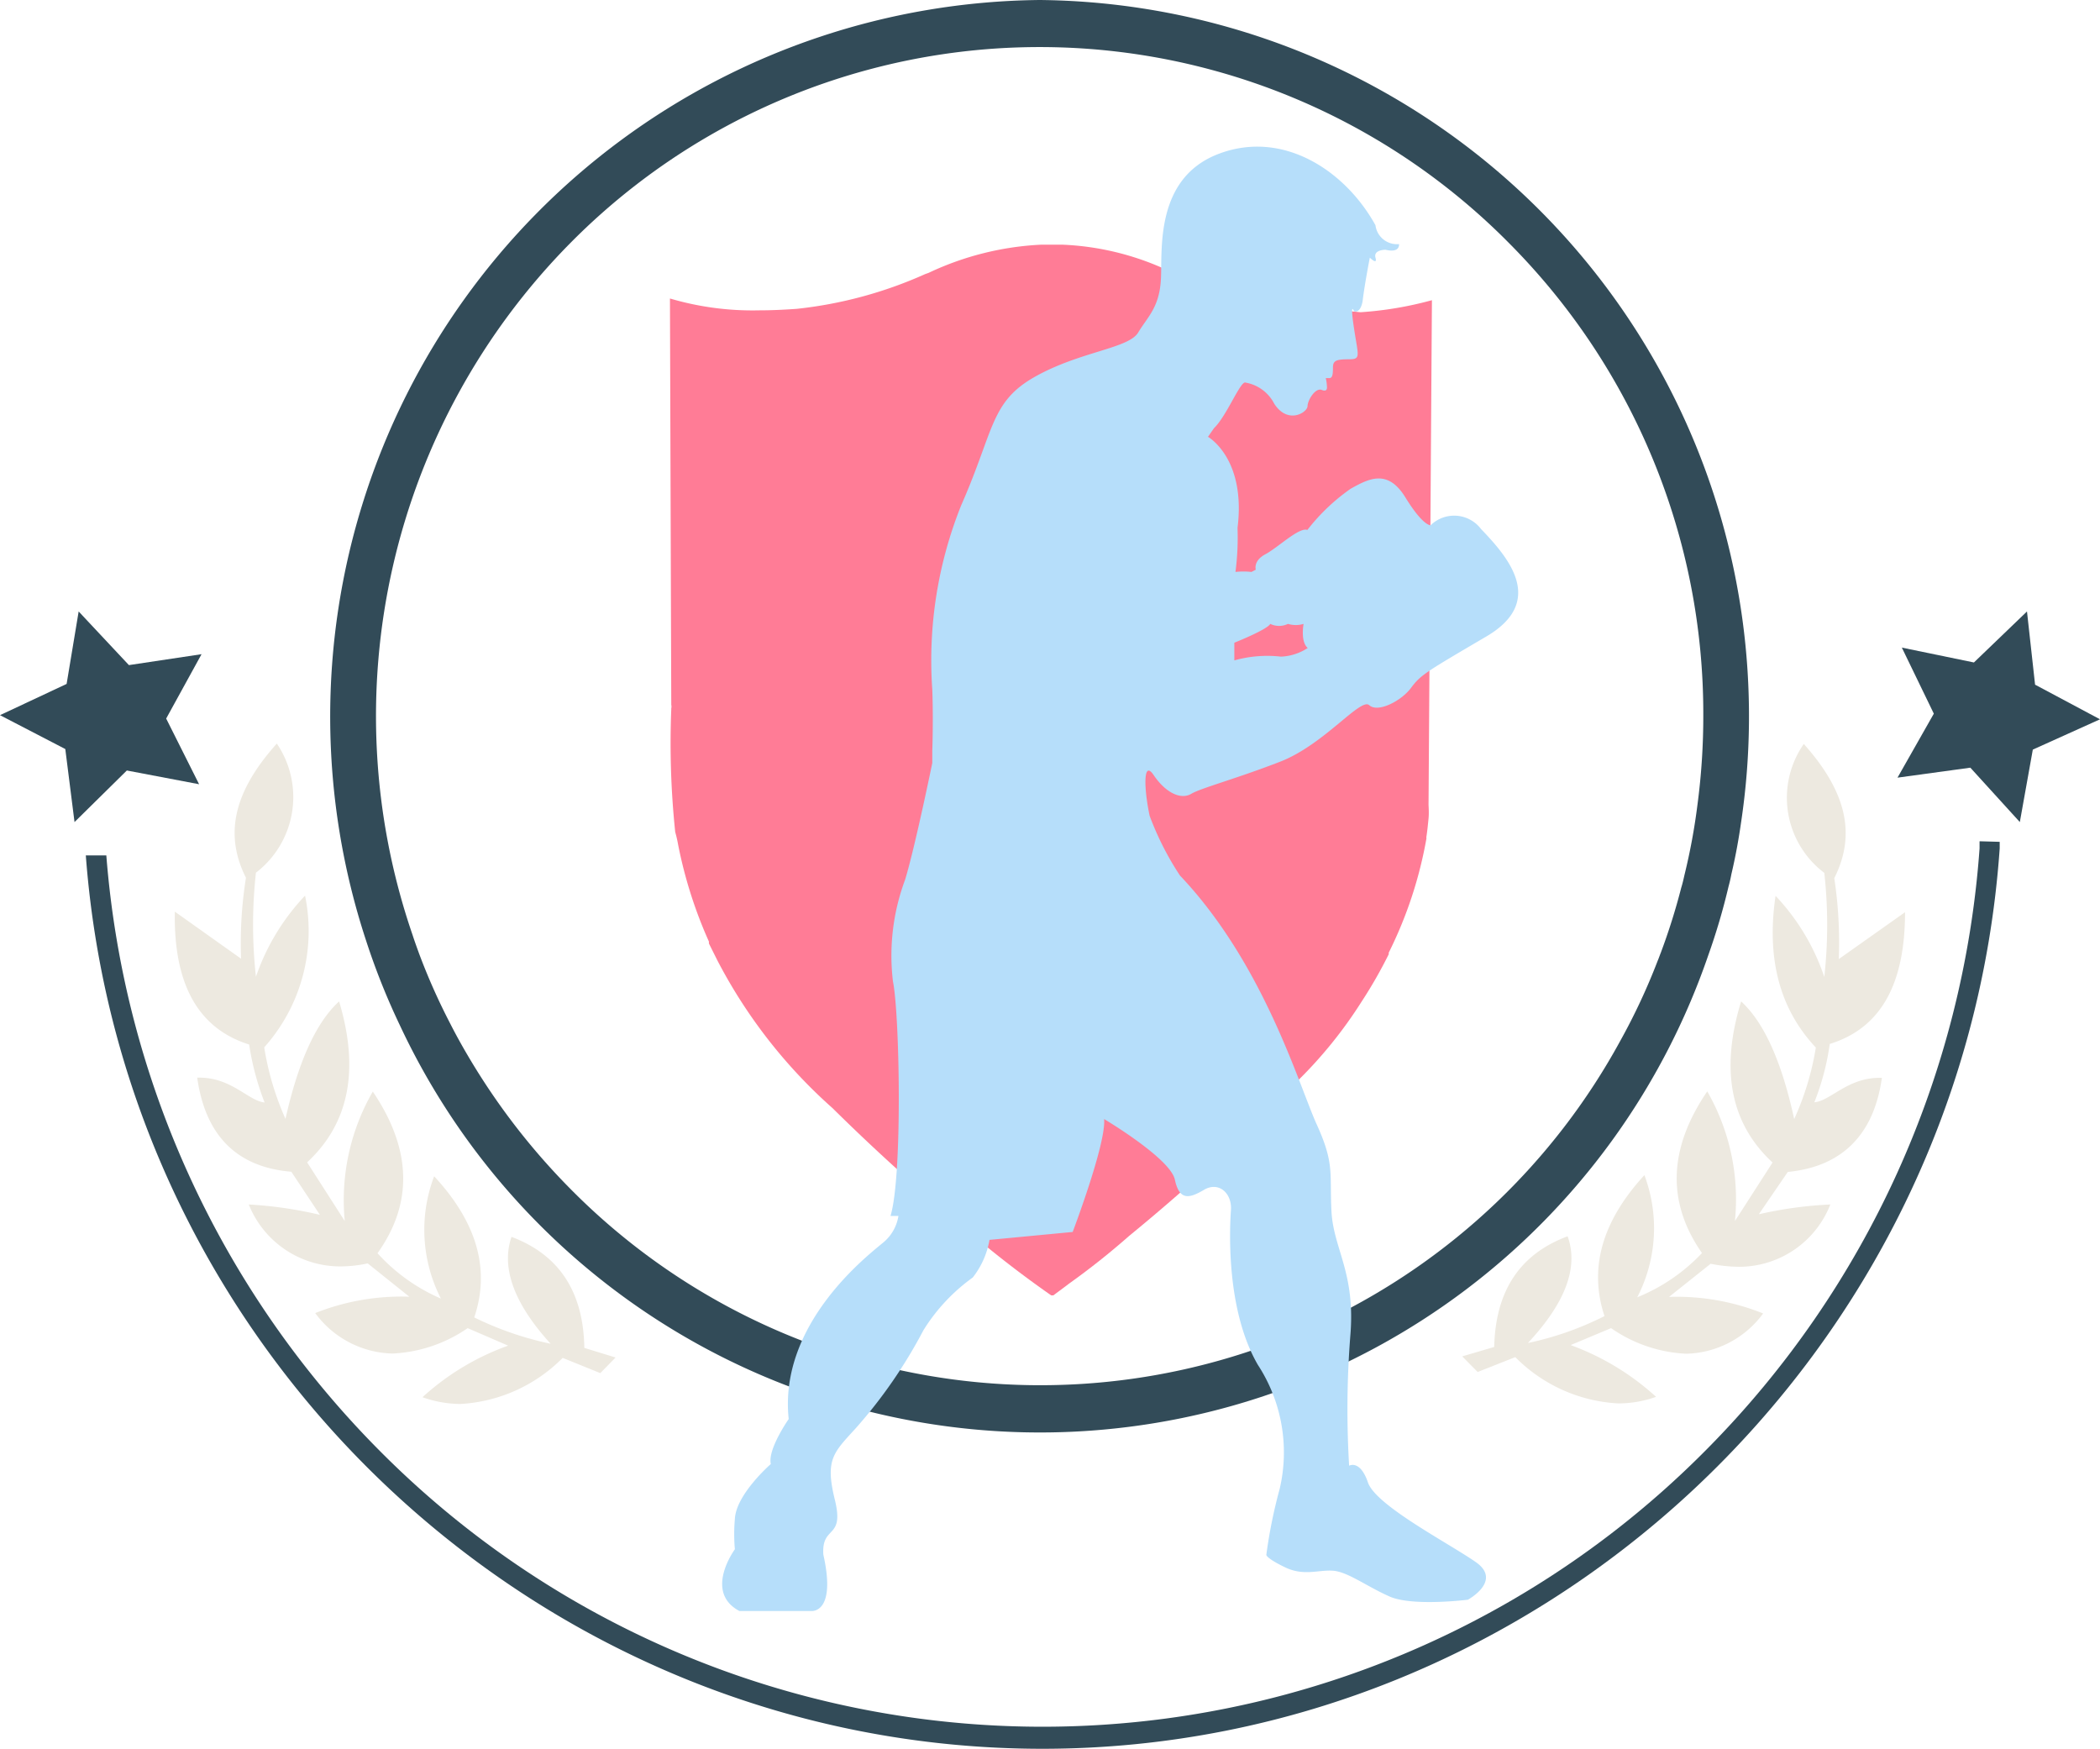 <svg xmlns="http://www.w3.org/2000/svg" viewBox="0 0 111.59 92.92"><defs><style>.cls-1{fill:#ff7c96;}.cls-2{fill:#ede9e0;}.cls-3{fill:#324b58;}.cls-4{fill:#b6defa;}</style></defs><g id="Calque_2" data-name="Calque 2"><g id="Boxing"><path class="cls-1" d="M71.45,16.51h0c-.64,0-1.32,0-2-.08a20.72,20.72,0,0,1-6.2-1.59s-.47-.21-1.17-.46A14.64,14.64,0,0,0,56.44,13h-.59l-.51,0h0a15.74,15.74,0,0,0-6,1.5l-.17.06a22.47,22.47,0,0,1-6.83,1.85c-.7.05-1.37.08-2,.08h0a15.51,15.51,0,0,1-4.74-.63l.07,21.59a.41.41,0,0,1,0,.19l0,.05a45.24,45.24,0,0,0,.21,6.52,6.66,6.66,0,0,1,.15.65,23.84,23.84,0,0,0,1.64,5.17l0,.1.46.92a27.33,27.33,0,0,0,6.12,7.84l.11.11c1.89,1.86,3.89,3.7,6,5.47a57.75,57.75,0,0,0,5.5,4.36h.11l.66-.49.17-.13A39.83,39.83,0,0,0,60,65.67a103.89,103.89,0,0,0,8.85-8.14l0,0a23.5,23.5,0,0,0,3.51-4.32l0,0a24.11,24.11,0,0,0,1.44-2.52.11.11,0,0,1,0-.08,22.17,22.17,0,0,0,2-6.07.19.19,0,0,1,0-.1c.05-.33.08-.65.11-.95s0-.67,0-.74v0l.18-26.8a19,19,0,0,1-3.79.64Z"/><path class="cls-2" d="M97.23,55.47c2.72-.84,4-3.19,4-7l-3.52,2.49a22.78,22.78,0,0,0-.24-4.3c1.16-2.3.67-4.57-1.62-7.13a5,5,0,0,0,1.09,6.85,25.13,25.13,0,0,1,0,5.53,11.7,11.7,0,0,0-2.59-4.31q-.74,5,2.14,8.06a14.85,14.85,0,0,1-1.15,3.8q-1-4.59-2.82-6.25-1.68,5.46,1.67,8.56l-2,3.11a11.51,11.51,0,0,0-1.47-6.89q-3.1,4.55-.28,8.59A9.73,9.73,0,0,1,87,68.93a8,8,0,0,0,.38-6.49Q84,66.12,85.26,69.93a16.62,16.62,0,0,1-4.07,1.43q3-3.21,2.11-5.67-3.8,1.41-3.9,5.88l-1.7.5.82.83,2-.79A8.3,8.3,0,0,0,86,74.57a6,6,0,0,0,2-.35,13.68,13.68,0,0,0-4.54-2.75l2.15-.9a7.59,7.59,0,0,0,4,1.36,5.22,5.22,0,0,0,4.08-2.14,12.31,12.31,0,0,0-5-.88l2.21-1.76a8,8,0,0,0,1.49.16A5.21,5.21,0,0,0,97.26,64a21.2,21.2,0,0,0-3.8.52L95,62.27c2.9-.28,4.58-2,5-5h-.13c-1.7,0-2.61,1.23-3.46,1.3A13.32,13.32,0,0,0,97.23,55.47Z"/><path class="cls-2" d="M31.05,71.62q-.07-4.47-3.87-5.9c-.56,1.64.13,3.54,2.08,5.68A17.21,17.21,0,0,1,25.2,70q1.29-3.81-2.13-7.5A8,8,0,0,0,23.43,69a9.78,9.78,0,0,1-3.37-2.41q2.85-4-.25-8.59a11.55,11.55,0,0,0-1.49,6.88l-2-3.12q3.34-3.09,1.7-8.55-1.82,1.65-2.85,6.24a15.12,15.12,0,0,1-1.13-3.8,9.28,9.28,0,0,0,2.17-8.06,11.84,11.84,0,0,0-2.61,4.31,25.1,25.1,0,0,1,0-5.53,5.06,5.06,0,0,0,1.11-6.86c-2.3,2.56-2.8,4.83-1.64,7.13a22,22,0,0,0-.26,4.3l-3.52-2.5c-.07,3.86,1.24,6.21,3.95,7.06a14.31,14.31,0,0,0,.82,3.08c-.85-.08-1.75-1.32-3.46-1.32h-.12c.43,3.07,2.1,4.76,5,5L17,64.55A21.52,21.52,0,0,0,13.22,64a5.23,5.23,0,0,0,4.86,3.29,6.93,6.93,0,0,0,1.46-.16l2.21,1.77a12.38,12.38,0,0,0-5,.87,5.25,5.25,0,0,0,4.1,2.15,7.65,7.65,0,0,0,4-1.35L27,71.5a13.49,13.49,0,0,0-4.55,2.74,6.15,6.15,0,0,0,2,.36,8.29,8.29,0,0,0,5.45-2.45l2,.81.81-.83Z"/><polygon class="cls-3" points="107.71 32.49 108.14 36.38 111.59 38.22 108.02 39.83 107.33 43.68 104.7 40.79 100.83 41.32 102.76 37.92 101.06 34.41 104.89 35.2 107.71 32.49"/><polygon class="cls-3" points="4.18 32.49 6.85 35.34 10.71 34.76 8.83 38.18 10.58 41.67 6.74 40.94 3.96 43.68 3.47 39.8 0 38 3.54 36.34 4.18 32.49"/><path class="cls-3" d="M105.19,44.7c0,.13,0,.25,0,.38h0A50.44,50.44,0,0,1,90.7,77a49.63,49.63,0,0,1-70.61,0A50.41,50.41,0,0,1,5.65,45.45H4.56c2,26.66,24.29,47.47,50.83,47.47s49-21,50.87-47.84v0c0-.13,0-.24,0-.35Z"/><path class="cls-3" d="M55.25,0A38.08,38.08,0,0,0,19.46,50a36.67,36.67,0,0,0,1.78,4.46,37.55,37.55,0,0,0,69.53-3.69,34.29,34.29,0,0,0,1.08-3.66c.06-.22.11-.43.15-.65h0c.21-.89.38-1.8.51-2.71A38.06,38.06,0,0,0,55.25,0ZM89.51,46.49c-.05.22-.1.45-.17.67a33.49,33.49,0,0,1-1.08,3.44c-.06.15-.11.3-.17.44a33.44,33.44,0,0,1-2,4.28A35.1,35.1,0,0,1,30.3,63.16a35.83,35.83,0,0,1-5.44-7.07c-.33-.56-.64-1.12-.93-1.69a33.6,33.6,0,0,1-1.66-3.73c-.12-.33-.24-.66-.35-1A35.76,35.76,0,0,1,30.3,12.92a35.07,35.07,0,0,1,49.89,0A35.42,35.42,0,0,1,90.51,38a35.9,35.9,0,0,1-.31,4.76A32.85,32.85,0,0,1,89.51,46.49Z"/><path class="cls-4" d="M78.7,28.11a1.79,1.79,0,0,0-2.68-.2s-.4.05-1.34-1.48-1.94-1-2.91-.46a10.59,10.59,0,0,0-2.3,2.19c-.43-.17-1.57.94-2.23,1.29s-.51.82-.51.82l-.23.12a3.86,3.86,0,0,0-.85,0,14.12,14.12,0,0,0,.11-2.34c.46-3.7-1.57-4.84-1.57-4.84l.32-.46c.68-.65,1.42-2.56,1.68-2.42a2.12,2.12,0,0,1,1.52,1.12c.72,1.12,1.76.47,1.77.13s.43-1,.76-.86.27-.19.27-.19a2.31,2.31,0,0,0-.06-.44h.19c.16,0,.19-.19.19-.55s.14-.45.82-.45.53-.12.3-1.64,0-.91,0-.91c.38.11.46-.57.46-.57.11-.91.38-2.28.38-2.28s.42.42.3,0,.53-.42.53-.42c.8.19.72-.3.72-.3a1.15,1.15,0,0,1-1.25-1c-1.59-2.89-4.9-5.09-8.32-3.8s-3,5.13-3.08,6.65-.7,2-1.21,2.85-3.08,1-5.47,2.34-2.17,2.84-3.93,6.83a22.13,22.13,0,0,0-1.54,9.8c.06,1.66,0,3.25,0,3.25v.65h0s-.9,4.4-1.44,6.19a11.56,11.56,0,0,0-.65,5.42c.35,1.67.52,10.31-.13,12.46h.42a2.28,2.28,0,0,1-.83,1.43c-.78.66-5.54,4.29-5,9.36,0,0-1.13,1.61-.95,2.39,0,0-1.85,1.61-1.91,2.92a9.06,9.06,0,0,0,0,1.61s-1.67,2.26.24,3.28H43.1s1.36.17.65-3c-.1-1.6,1.14-.77.61-2.92s-.06-2.5,1.13-3.81a26.19,26.19,0,0,0,3.58-5.19,9.84,9.84,0,0,1,2.62-2.8,4.47,4.47,0,0,0,.89-2L57,65.46s1.79-4.71,1.67-6c0,0,3.52,2.09,3.76,3.22s.77,1,1.55.54,1.49.18,1.43,1.07-.3,5.25,1.43,8.23A8.51,8.51,0,0,1,68,79.11a26.45,26.45,0,0,0-.71,3.51s0,.18,1,.66,1.77.12,2.55.18,1.78.83,3,1.37S78,85,78,85s1.85-1,.42-2-5.31-3-5.73-4.23-1-.89-1-.89a50.08,50.08,0,0,1,.06-6.86c.3-3.4-.9-4.65-1-6.68s.17-2.5-.78-4.59-2.8-8.52-7.27-13.23a15.75,15.75,0,0,1-1.61-3.17c-.31-1.46-.35-3,.21-2.17.68,1,1.48,1.31,2,1s2.39-.8,4.73-1.71,4.27-3.42,4.73-3,1.71-.23,2.22-.92.8-.85,4-2.73S80.12,29.59,78.7,28.11ZM68.07,34.89a6.46,6.46,0,0,0-2.48.2v-.94s1.74-.69,1.91-1a1.08,1.08,0,0,0,.94,0,1.43,1.43,0,0,0,.83,0s-.18.94.22,1.28A2.79,2.79,0,0,1,68.07,34.89Z"/></g></g></svg>